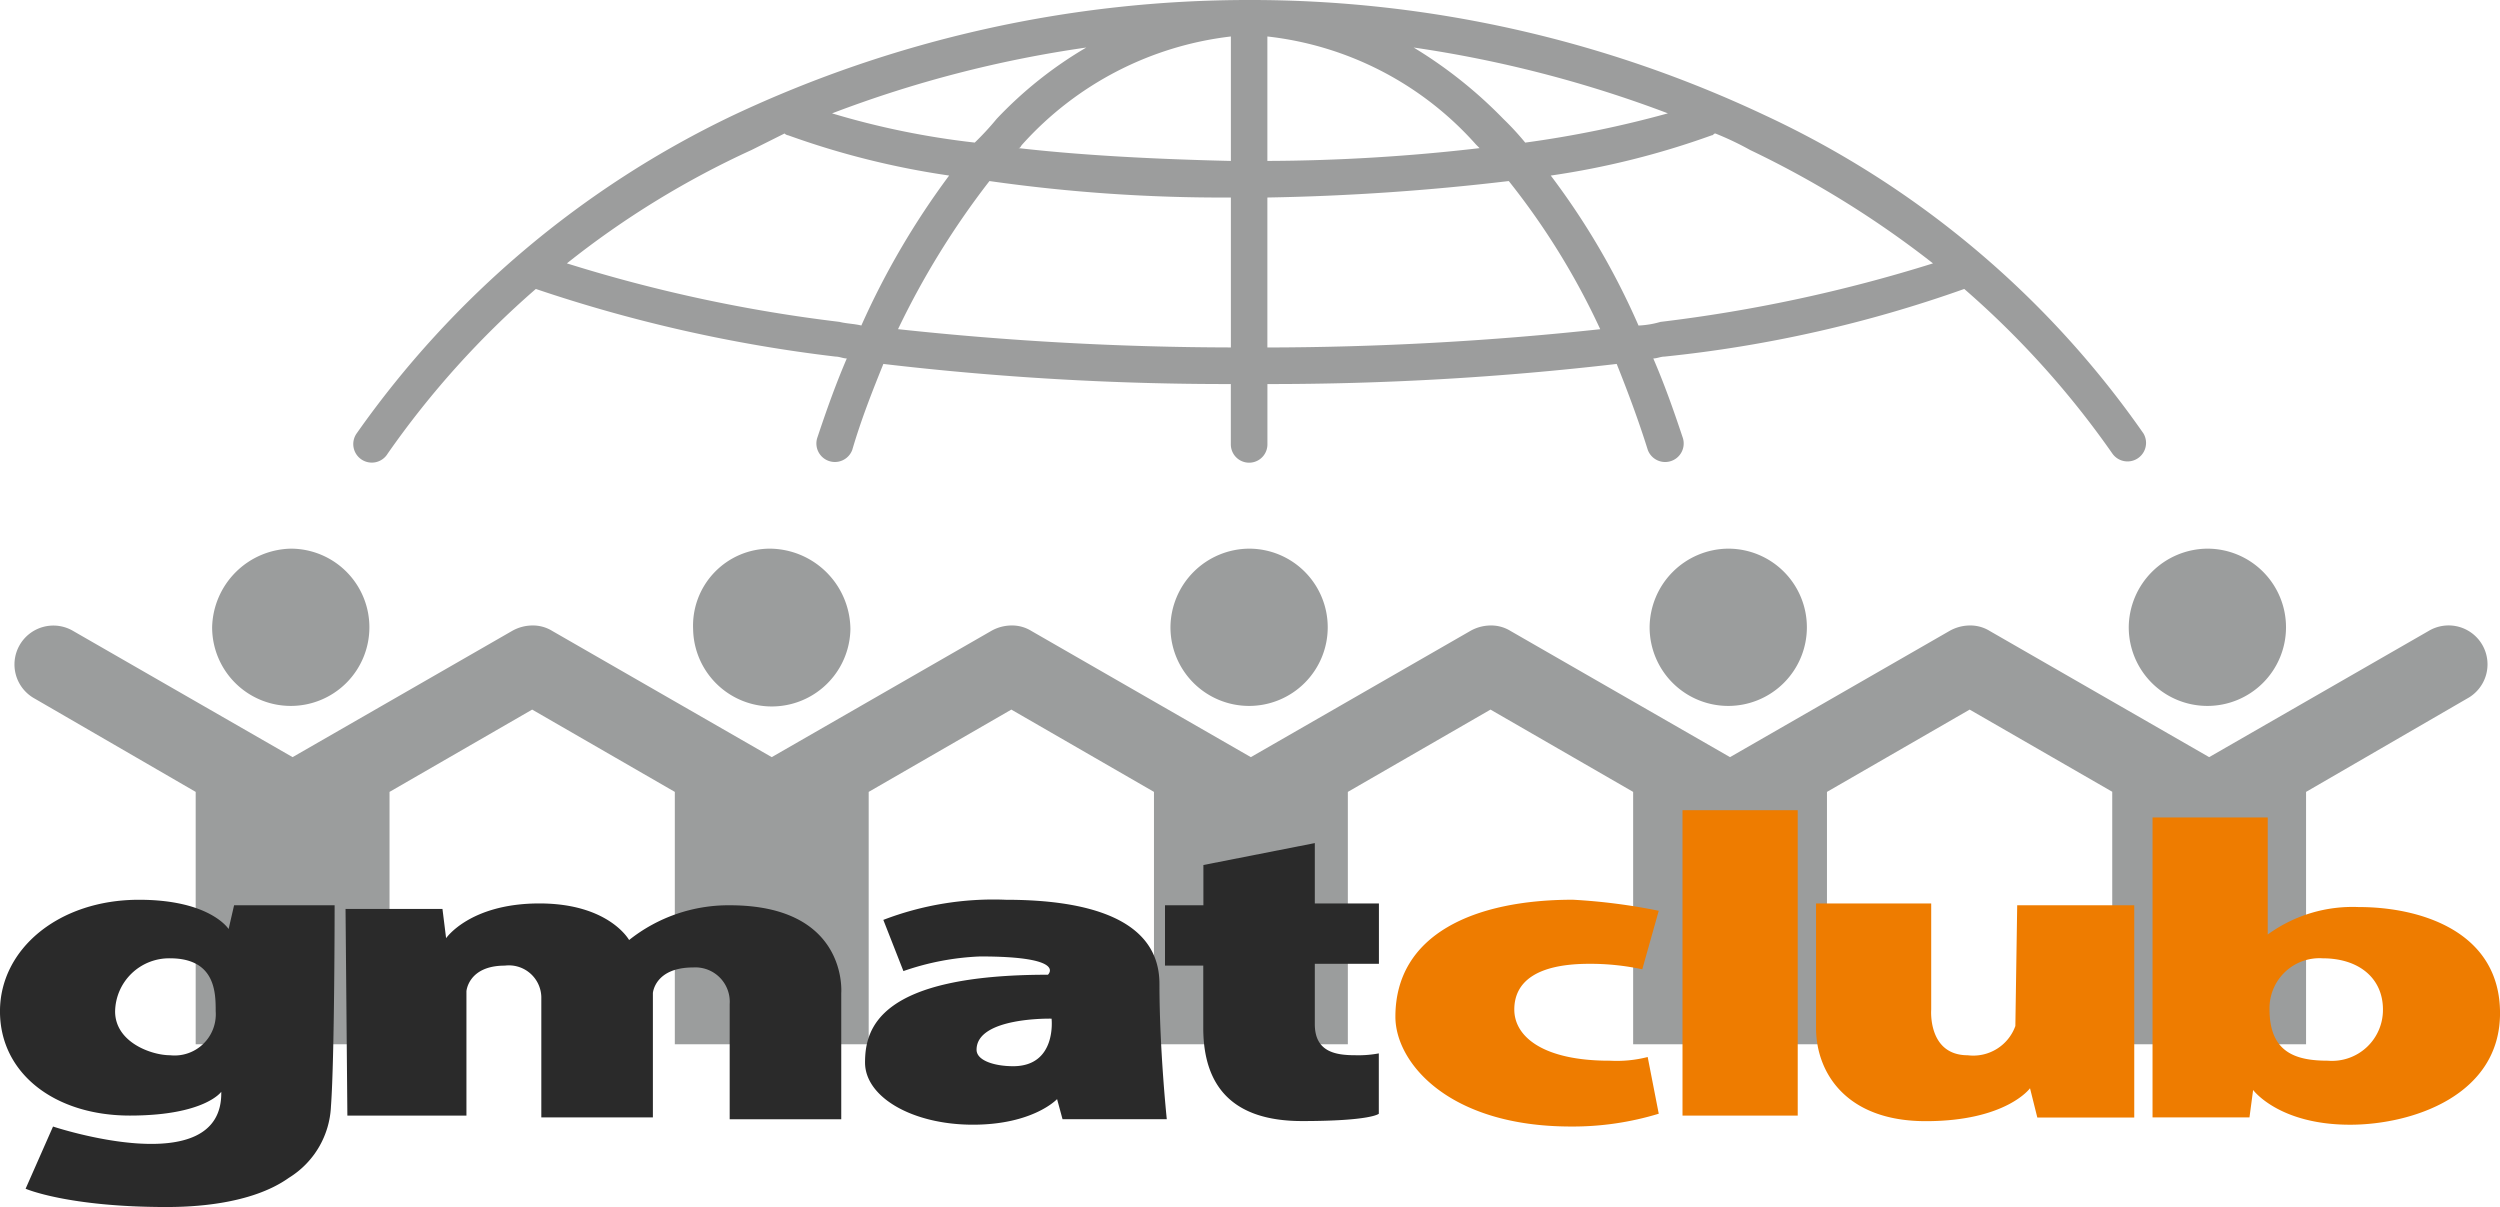 <svg xmlns="http://www.w3.org/2000/svg" xmlns:xlink="http://www.w3.org/1999/xlink" width="113.09" height="54.601" viewBox="0 0 113.09 54.601">
  <defs>
    <linearGradient id="linear-gradient" x1="-1.542" y1="7.682" x2="-1.542" y2="8.682" gradientUnits="objectBoundingBox">
      <stop offset="0" stop-color="#9b9d9d"/>
      <stop offset="1" stop-color="#1b4b5f"/>
    </linearGradient>
  </defs>
  <g id="Layer_1_2_-8" data-name="Layer 1 2 -8" transform="translate(-6.4 -6.75)">
    <path id="path4013" d="M106.395,36.75a3.557,3.557,0,1,1-3.558,3.557,3.585,3.585,0,0,1,3.558-3.557m-21.675,0a3.557,3.557,0,1,1-3.557,3.557A3.583,3.583,0,0,1,84.72,36.75Zm-21.675,0a3.557,3.557,0,1,1-3.557,3.557A3.583,3.583,0,0,1,63.045,36.75Zm-21.676,0a3.673,3.673,0,0,1,3.641,3.64,3.558,3.558,0,0,1-7.115,0,3.483,3.483,0,0,1,3.475-3.64Zm-21.674,0a3.557,3.557,0,1,1-3.558,3.557A3.64,3.64,0,0,1,19.7,36.75Zm82.4,11L95.64,44.03l-6.454,3.723V59.169H80.418V47.753L73.965,44.03l-6.453,3.723V59.169h-8.77V47.753L52.29,44.03l-6.453,3.723V59.169h-8.77V47.753L30.614,44.03l-6.452,3.723V59.169H15.393V47.753l-7.28-4.219A1.76,1.76,0,1,1,9.85,40.473l9.927,5.708,9.927-5.708a1.883,1.883,0,0,1,.909-.248,1.671,1.671,0,0,1,.911.248l9.927,5.708,9.927-5.708a1.881,1.881,0,0,1,.91-.248,1.665,1.665,0,0,1,.909.248l9.927,5.708,9.927-5.708a1.889,1.889,0,0,1,.911-.248,1.665,1.665,0,0,1,.909.248L84.8,46.181l9.927-5.708a1.891,1.891,0,0,1,.911-.248,1.67,1.67,0,0,1,.91.248l9.927,5.708,9.927-5.708a1.76,1.76,0,1,1,1.736,3.061l-7.28,4.219V59.169h-8.768V47.753Z" transform="translate(-0.141 -5.181)" fill="url(#linear-gradient)"/>
    <path id="path4015" d="M67.07,14.03a85.478,85.478,0,0,0,9.6-.579l-.165-.165A14.822,14.822,0,0,0,67.07,8.4V14.03Zm-11.251-.579c2.9.331,6.2.5,9.6.579V8.4a15.02,15.02,0,0,0-9.432,4.881c-.082.083-.082.165-.165.165Zm9.6,2.234a74.7,74.7,0,0,1-10.921-.745,37.079,37.079,0,0,0-4.136,6.7,142.464,142.464,0,0,0,15.057.827ZM77.99,14.94a107.979,107.979,0,0,1-10.92.745v6.784a142.46,142.46,0,0,0,15.057-.827A32.961,32.961,0,0,0,77.99,14.94ZM47.38,11.879A36.666,36.666,0,0,0,53.833,13.2a12.864,12.864,0,0,0,.993-1.075A18.3,18.3,0,0,1,58.879,8.9a53.36,53.36,0,0,0-11.5,2.978Zm-12,6.784A68.4,68.4,0,0,0,47.71,21.31c.332.083.663.083.993.165a35.741,35.741,0,0,1,3.971-6.784,37.171,37.171,0,0,1-7.28-1.82.292.292,0,0,1-.165-.083l-1.489.745a40.363,40.363,0,0,0-8.355,5.129Zm51.954-5.874c-.083,0-.083.083-.166.083a37.145,37.145,0,0,1-7.279,1.82,33.289,33.289,0,0,1,3.97,6.784,4.159,4.159,0,0,0,.994-.165,68.411,68.411,0,0,0,12.327-2.647,44.634,44.634,0,0,0-8.273-5.129A13.626,13.626,0,0,0,87.338,12.789ZM73.688,8.9a20.42,20.42,0,0,1,4.054,3.226,12.718,12.718,0,0,1,.992,1.075,48.848,48.848,0,0,0,6.454-1.324A54.67,54.67,0,0,0,73.688,8.9ZM66.242,6.75a54.512,54.512,0,0,1,23.329,5.212A42.934,42.934,0,0,1,106.7,26.357a.838.838,0,0,1-1.406.91,40.719,40.719,0,0,0-6.7-7.446,58.185,58.185,0,0,1-13.567,3.061c-.165,0-.332.083-.5.083.5,1.158.911,2.316,1.324,3.557a.838.838,0,0,1-1.573.579c-.414-1.324-.909-2.647-1.406-3.888a135.482,135.482,0,0,1-15.8.91v2.73a.827.827,0,1,1-1.655,0v-2.73a132.971,132.971,0,0,1-15.718-.91c-.5,1.241-.994,2.482-1.407,3.888a.837.837,0,1,1-1.571-.579c.414-1.241.827-2.4,1.324-3.557-.166,0-.332-.083-.5-.083a66.735,66.735,0,0,1-13.567-3.061,40.744,40.744,0,0,0-6.7,7.446.838.838,0,1,1-1.406-.91A43.941,43.941,0,0,1,42.912,11.962,54.788,54.788,0,0,1,66.242,6.75Z" transform="translate(-3.339)" fill="#9c9d9d"/>
    <path id="path4017" d="M16.989,55.663l-.248,1.075s-.827-1.324-4.055-1.324c-3.639,0-6.287,2.234-6.287,5.046s2.482,4.716,5.873,4.716S16.409,64.1,16.409,64.1c.084,4.136-7.61,1.572-7.61,1.572L7.558,68.486s1.9.827,6.369.827c1.076,0,3.806-.083,5.544-1.324a4,4,0,0,0,1.9-3.226c.166-2.234.166-9.1.166-9.1Zm-2.9,6.784c-.827,0-2.482-.579-2.482-1.985a2.445,2.445,0,0,1,2.482-2.4c2.068,0,2.068,1.572,2.068,2.4A1.863,1.863,0,0,1,14.094,62.447Zm7.942-6.618.083,9.348H27.5V59.551s.082-1.158,1.736-1.158A1.468,1.468,0,0,1,30.887,59.8v5.46h5.047V59.634s.083-1.158,1.819-1.158a1.555,1.555,0,0,1,1.655,1.655v5.212h5.047V59.634s.33-3.971-5.047-3.971a7.216,7.216,0,0,0-4.55,1.572S33.949,55.58,30.8,55.58s-4.22,1.572-4.22,1.572l-.165-1.324ZM58.849,59.22c0-2.978-3.309-3.806-6.948-3.806a13.9,13.9,0,0,0-5.543.91l.909,2.316a11.944,11.944,0,0,1,3.475-.662c3.971,0,3.062.827,3.062.827-7.612,0-8.273,2.4-8.273,3.971s2.15,2.813,4.881,2.813,3.806-1.158,3.806-1.158l.247.91h4.716s-.332-3.144-.332-6.122Zm-6.618,3.723c-.827,0-1.655-.248-1.655-.745,0-1.489,3.393-1.406,3.393-1.406s.248,2.151-1.738,2.151Zm8.6-9.1,5.046-.993v2.73h2.9v2.73h-2.9v2.73c0,1.241.911,1.406,1.82,1.406a4.991,4.991,0,0,0,1.075-.083v2.73s-.33.331-3.474.331-4.467-1.572-4.467-4.219V58.393H59.1v-2.73h1.737v-1.82Z" transform="translate(0 -7.962)" fill="#2a2a2a"/>
    <path id="path4019" d="M95.688,51.05H100.9V64.866H95.688Zm6.039,4.219h5.211v4.8s-.165,2.068,1.655,2.068a2.022,2.022,0,0,0,2.152-1.324l.083-5.46h5.295v9.6h-4.385l-.33-1.324s-1.075,1.489-4.716,1.489-4.964-2.234-4.964-4.219V55.269Zm24.57.165a6.512,6.512,0,0,0-4.136,1.241V51.381H116.95V64.948h4.385l.165-1.241s1.157,1.572,4.385,1.572c2.812,0,6.784-1.324,6.784-5.046s-3.64-4.8-6.37-4.8Zm-1.406,6.949c-1.407,0-2.648-.331-2.648-2.316a2.259,2.259,0,0,1,2.4-2.316c1.655,0,2.73.91,2.73,2.316A2.305,2.305,0,0,1,124.892,62.384Zm-32.512,0c-2.979,0-4.3-1.075-4.3-2.316S89.07,58,91.468,58a11.244,11.244,0,0,1,2.4.248l.745-2.647a26.748,26.748,0,0,0-3.888-.5c-4.468,0-8.025,1.572-8.025,5.295,0,2.068,2.4,4.964,7.941,4.964a13.306,13.306,0,0,0,3.972-.579l-.5-2.565a5.63,5.63,0,0,1-1.736.165Z" transform="translate(-13.178 -7.651)" fill="#ee7c00"/>
  </g>
</svg>
